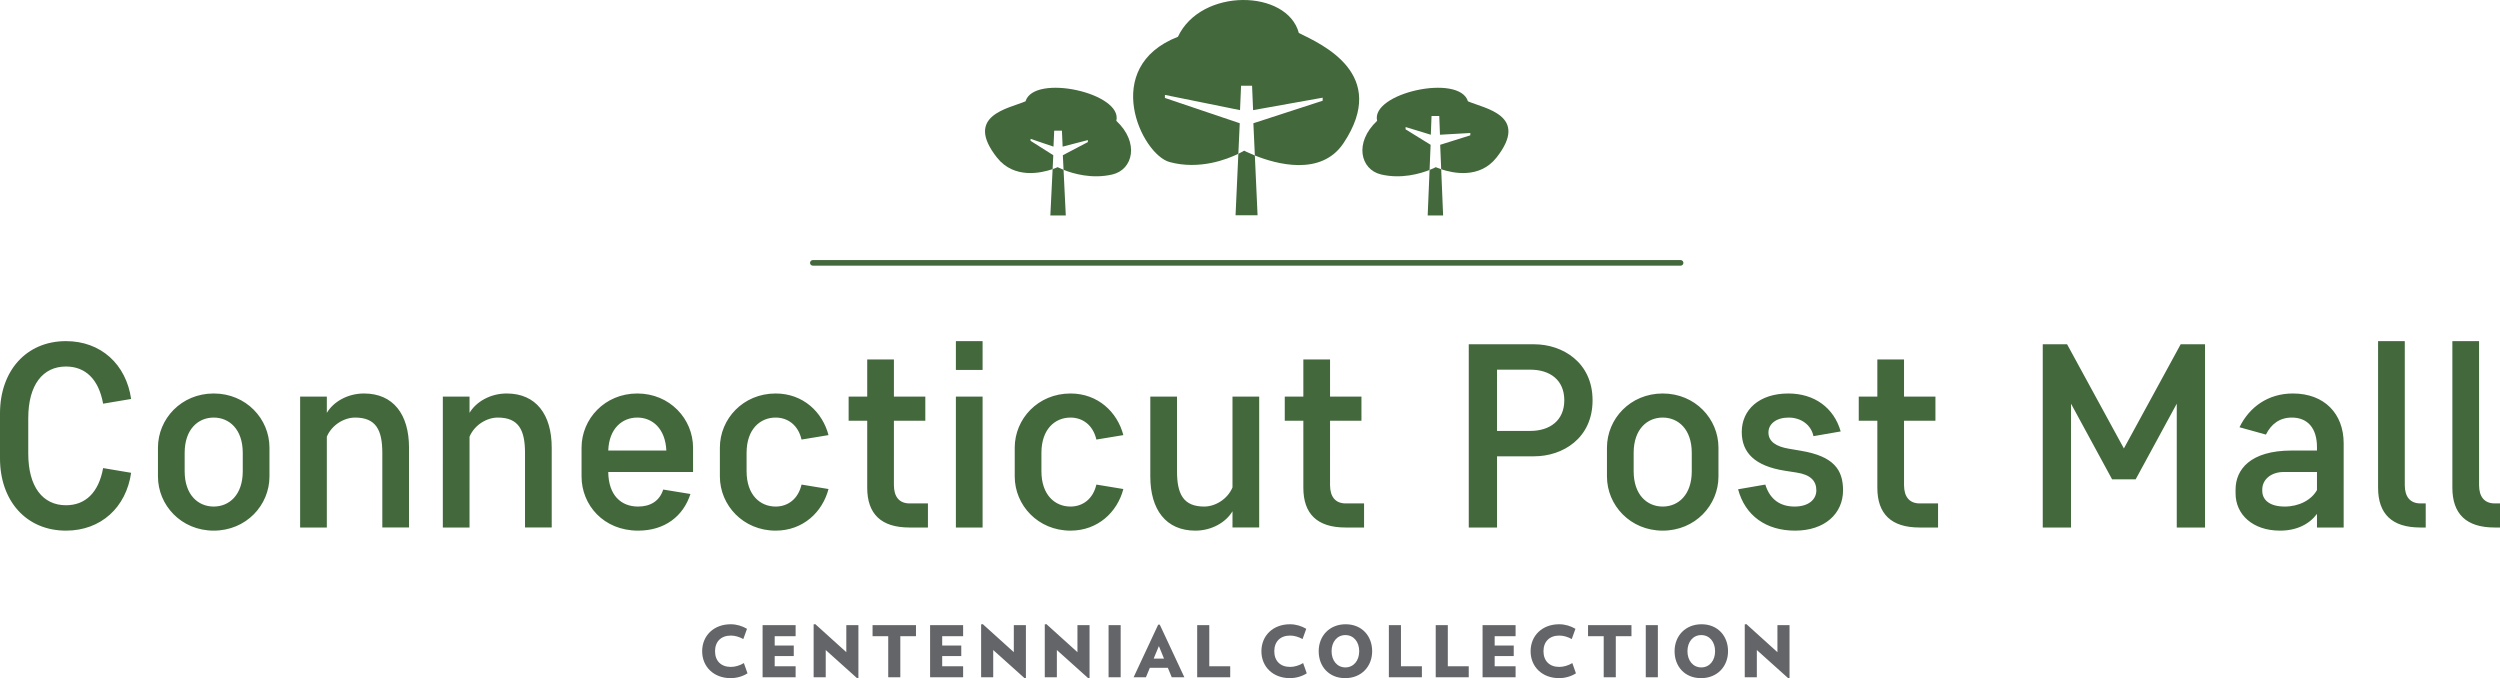 <?xml version="1.0" encoding="utf-8"?>
<!-- Generator: Adobe Illustrator 21.1.0, SVG Export Plug-In . SVG Version: 6.00 Build 0)  -->
<svg version="1.1" id="Layer_1" xmlns="http://www.w3.org/2000/svg" xmlns:xlink="http://www.w3.org/1999/xlink" x="0px" y="0px"
	 viewBox="0 0 337.071 91.453" enable-background="new 0 0 337.071 91.453" xml:space="preserve">
   <title>Connecticut Post Mall logo</title>
<g>
	<path fill="#42683C" d="M334.248,45.995h-3.6v19.762c0,3.529,1.871,5.365,5.682,5.365h0.741v-3.247h-0.706
		c-1.411,0-2.117-0.918-2.117-2.47V45.995z M324.233,45.995h-3.6v19.762c0,3.529,1.871,5.365,5.682,5.365h0.741v-3.247h-0.706
		c-1.411,0-2.117-0.918-2.117-2.47V45.995z M308.053,68.298c-2.117,0-3.035-0.952-3.035-2.117v-0.176
		c0-1.412,1.27-2.365,2.859-2.365h4.517v2.435C311.653,67.416,309.959,68.298,308.053,68.298 M301.418,66.534
		c0,2.788,2.259,5.011,6,5.011c2.258,0,3.952-0.882,4.976-2.259v1.836h3.599V59.758c0-3.952-2.576-6.705-6.846-6.705
		c-3.317,0-5.858,1.8-7.199,4.552l3.564,0.989c0.706-1.412,1.835-2.294,3.494-2.294c2.082,0,3.388,1.376,3.388,3.988v0.458h-3.423
		c-5.576,0-7.553,2.576-7.553,5.259V66.534z M284.772,64.628h3.176l5.541-10.199v16.693h3.811V46.419h-3.282l-7.658,14.045
		l-7.658-14.045h-3.281v24.703h3.811V54.429L284.772,64.628z M256.717,56.723h4.235v-3.246h-4.235v-5.012h-3.599v5.012h-2.506v3.246
		h2.506v9.034c0,3.529,1.87,5.365,5.681,5.365h2.506v-3.247h-2.47c-1.412,0-2.118-0.918-2.118-2.47V56.723z M248.495,66.11
		c0-2.788-1.27-4.587-5.646-5.328l-1.659-0.283c-1.694-0.282-2.753-0.953-2.753-2.188c0-1.164,1.059-2.011,2.718-2.011
		c1.694,0,3.035,0.988,3.352,2.505l3.67-0.635c-0.917-3.211-3.564-5.117-7.058-5.117c-3.917,0-6.281,2.188-6.281,5.188
		c0,2.823,1.8,4.587,5.787,5.223l1.588,0.247c1.906,0.282,2.682,1.129,2.682,2.399c0,1.271-1.094,2.188-2.929,2.188
		c-1.905,0-3.317-0.917-3.952-2.964l-3.67,0.635c0.953,3.565,3.776,5.576,7.693,5.576C246.025,71.545,248.495,69.251,248.495,66.11
		 M220.263,61.064c0-3.211,1.835-4.764,3.918-4.764c2.082,0,3.917,1.553,3.917,4.764v2.47c0,3.212-1.835,4.764-3.917,4.764
		c-2.083,0-3.918-1.552-3.918-4.764V61.064z M216.664,64.24c0,3.882,3.141,7.305,7.517,7.305c4.375,0,7.516-3.423,7.516-7.305
		v-3.882c0-3.882-3.141-7.305-7.516-7.305c-4.376,0-7.517,3.423-7.517,7.305V64.24z M201.842,58.1v-8.258h4.482
		c2.647,0,4.588,1.376,4.588,4.129c0,2.717-1.941,4.129-4.588,4.129H201.842z M206.853,61.523c3.812,0,7.87-2.4,7.87-7.552
		c0-5.117-4.058-7.552-7.87-7.552h-8.822v24.703h3.811v-9.599H206.853z M179.328,56.723h4.234v-3.246h-4.234v-5.012h-3.6v5.012
		h-2.506v3.246h2.506v9.034c0,3.529,1.87,5.365,5.682,5.365h2.505v-3.247h-2.47c-1.412,0-2.117-0.918-2.117-2.47V56.723z
		 M155.094,64.24c0,4.482,2.117,7.305,6.07,7.305c2.223,0,4.129-1.129,5.011-2.611v2.188h3.6V53.477h-3.6v12.245
		c-0.67,1.588-2.329,2.576-3.811,2.576c-2.824,0-3.67-1.694-3.67-4.764V53.477h-3.6V64.24z M136.814,64.24
		c0,3.882,3.141,7.305,7.517,7.305c3.705,0,6.317-2.506,7.128-5.611l-3.635-0.6c-0.458,1.976-1.87,2.964-3.493,2.964
		c-2.082,0-3.918-1.552-3.918-4.764v-2.47c0-3.211,1.836-4.764,3.918-4.764c1.623,0,3.035,0.988,3.493,2.964l3.635-0.6
		c-0.811-3.105-3.423-5.611-7.128-5.611c-4.376,0-7.517,3.423-7.517,7.305V64.24z M128.881,49.877h3.6v-3.882h-3.6V49.877z
		 M128.881,71.122h3.6V53.477h-3.6V71.122z M120.525,56.723h4.234v-3.246h-4.234v-5.012h-3.6v5.012h-2.506v3.246h2.506v9.034
		c0,3.529,1.87,5.365,5.682,5.365h2.505v-3.247h-2.47c-1.412,0-2.117-0.918-2.117-2.47V56.723z M97.06,64.24
		c0,3.882,3.141,7.305,7.517,7.305c3.706,0,6.317-2.506,7.129-5.611l-3.635-0.6c-0.459,1.976-1.87,2.964-3.494,2.964
		c-2.082,0-3.917-1.552-3.917-4.764v-2.47c0-3.211,1.835-4.764,3.917-4.764c1.624,0,3.035,0.988,3.494,2.964l3.635-0.6
		c-0.812-3.105-3.423-5.611-7.129-5.611c-4.376,0-7.517,3.423-7.517,7.305V64.24z M85.927,56.3c2.011,0,3.776,1.447,3.917,4.446
		H82.01C82.115,57.747,83.915,56.3,85.927,56.3 M93.443,63.64v-3.282c0-3.882-3.14-7.305-7.516-7.305s-7.517,3.423-7.517,7.305
		v3.882c0,3.847,2.964,7.305,7.623,7.305c3.634,0,6.105-1.976,7.058-4.941l-3.671-0.599c-0.494,1.552-1.729,2.293-3.387,2.293
		c-2.294,0-3.988-1.517-4.023-4.658H93.443z M59.706,71.122h3.6V58.876c0.67-1.588,2.329-2.576,3.811-2.576
		c2.823,0,3.67,1.694,3.67,4.764v10.058h3.6V60.358c0-4.482-2.117-7.305-6.07-7.305c-2.223,0-4.129,1.129-5.011,2.612v-2.188h-3.6
		V71.122z M40.466,71.122h3.6V58.876c0.67-1.588,2.329-2.576,3.811-2.576c2.823,0,3.67,1.694,3.67,4.764v10.058h3.6V60.358
		c0-4.482-2.117-7.305-6.07-7.305c-2.223,0-4.129,1.129-5.011,2.612v-2.188h-3.6V71.122z M24.897,61.064
		c0-3.211,1.835-4.764,3.917-4.764s3.917,1.553,3.917,4.764v2.47c0,3.212-1.835,4.764-3.917,4.764s-3.917-1.552-3.917-4.764V61.064z
		 M21.297,64.24c0,3.882,3.141,7.305,7.517,7.305s7.517-3.423,7.517-7.305v-3.882c0-3.882-3.141-7.305-7.517-7.305
		s-7.517,3.423-7.517,7.305V64.24z M0,61.805c0,5.717,3.529,9.74,8.893,9.74c4.729,0,8.117-3.141,8.787-7.799l-3.776-0.635
		c-0.6,3.317-2.399,5.011-5.011,5.011c-3.141,0-5.082-2.506-5.082-6.952v-4.8c0-4.446,1.941-6.952,5.082-6.952
		c2.612,0,4.411,1.694,5.011,5.011l3.776-0.635c-0.67-4.658-4.058-7.799-8.787-7.799C3.529,45.995,0,50.018,0,55.735V61.805z"/>
	<path fill="#646569" d="M241.279,91.425v-7.142h-1.631v3.648l-4.186-3.782l-0.22,0.038v7.132h1.63v-3.676l4.244,3.81
		L241.279,91.425z M231.243,87.806c0,1.258-0.749,2.18-1.863,2.18s-1.863-0.922-1.863-2.18c0-1.267,0.749-2.18,1.863-2.18
		S231.243,86.539,231.243,87.806 M232.989,87.806c0-2.074-1.4-3.638-3.57-3.638c-2.18,0-3.638,1.564-3.638,3.638
		c0,2.065,1.391,3.628,3.57,3.628C231.521,91.434,232.989,89.871,232.989,87.806 M223.527,84.283h-1.631v7.036h1.631V84.283z
		 M219.968,85.78v-1.497h-5.855v1.497h2.112v5.539h1.631V85.78H219.968z M212.482,90.782l-0.49-1.382
		c-0.528,0.327-1.181,0.519-1.757,0.519c-1.315,0-2.131-0.807-2.131-2.113s0.816-2.113,2.131-2.113c0.576,0,1.162,0.183,1.68,0.471
		l0.5-1.382c-0.634-0.374-1.383-0.614-2.199-0.614c-2.294,0-3.848,1.545-3.848,3.638c0,2.084,1.554,3.628,3.848,3.628
		C211.023,91.434,211.867,91.185,212.482,90.782 M204.345,91.319v-1.487h-2.822v-1.374h2.572v-1.419h-2.572V85.78h2.822v-1.497
		h-4.453v7.036H204.345z M198.028,91.319v-1.487h-2.822v-5.549h-1.631v7.036H198.028z M191.711,91.319v-1.487h-2.822v-5.549h-1.631
		v7.036H191.711z M183.26,87.806c0,1.258-0.749,2.18-1.863,2.18s-1.863-0.922-1.863-2.18c0-1.267,0.749-2.18,1.863-2.18
		S183.26,86.539,183.26,87.806 M185.006,87.806c0-2.074-1.401-3.638-3.571-3.638c-2.179,0-3.638,1.564-3.638,3.638
		c0,2.065,1.392,3.628,3.571,3.628C183.538,91.434,185.006,89.871,185.006,87.806 M176.187,90.782l-0.489-1.382
		c-0.528,0.327-1.181,0.519-1.757,0.519c-1.315,0-2.131-0.807-2.131-2.113s0.816-2.113,2.131-2.113c0.576,0,1.162,0.183,1.68,0.471
		l0.499-1.382c-0.633-0.374-1.382-0.614-2.198-0.614c-2.295,0-3.849,1.545-3.849,3.638c0,2.084,1.554,3.628,3.849,3.628
		C174.728,91.434,175.573,91.185,176.187,90.782 M165.868,91.319v-1.487h-2.823v-5.549h-1.631v7.036H165.868z M156.941,88.795
		h-1.392l0.701-1.689L156.941,88.795z M159.687,91.319l-3.312-7.093h-0.221l-3.312,7.093h1.661l0.528-1.277h2.429l0.528,1.277
		H159.687z M151.098,84.283h-1.631v7.036h1.631V84.283z M146.902,91.425v-7.142h-1.631v3.648l-4.186-3.782l-0.22,0.038v7.132h1.631
		v-3.676l4.243,3.81L146.902,91.425z M138.322,91.425v-7.142h-1.631v3.648l-4.186-3.782l-0.221,0.038v7.132h1.631v-3.676l4.244,3.81
		L138.322,91.425z M129.856,91.319v-1.487h-2.822v-1.374h2.573v-1.419h-2.573V85.78h2.822v-1.497h-4.453v7.036H129.856z
		 M123.5,85.78v-1.497h-5.854v1.497h2.112v5.539h1.63V85.78H123.5z M115.738,91.425v-7.142h-1.631v3.648l-4.186-3.782l-0.22,0.038
		v7.132h1.631v-3.676l4.243,3.81L115.738,91.425z M107.273,91.319v-1.487h-2.823v-1.374h2.573v-1.419h-2.573V85.78h2.823v-1.497
		h-4.454v7.036H107.273z M100.785,90.782l-0.49-1.382c-0.528,0.327-1.18,0.519-1.756,0.519c-1.316,0-2.132-0.807-2.132-2.113
		s0.816-2.113,2.132-2.113c0.576,0,1.161,0.183,1.68,0.471l0.499-1.382c-0.634-0.374-1.383-0.614-2.199-0.614
		c-2.294,0-3.848,1.545-3.848,3.638c0,2.084,1.554,3.628,3.848,3.628C99.326,91.434,100.171,91.185,100.785,90.782"/>
	<path fill="#42683C" d="M166.965,20.735l-0.378,8.29h2.969l-0.367-8.062c-0.888-0.357-1.439-0.648-1.439-0.648
		S167.465,20.491,166.965,20.735"/>
	<path fill="#42683C" d="M175.12,4.447c-1.563-5.886-13.176-6.142-16.302,0.512c-10.496,4.095-4.913,15.868-1.117,16.891
		c4.008,1.081,7.704-0.354,9.264-1.115l0.188-4.119l-10.09-3.41v-0.411l10.128,2.054l0.139-3.291h1.484l0.139,3.291l9.38-1.679
		v0.411l-9.342,3.035l0.198,4.347c2.788,1.121,8.927,2.891,11.961-1.672C187.33,9.994,178.246,5.983,175.12,4.447"/>
	<path fill="#42683C" d="M192.747,22.913l-0.255,6.137h2.081l-0.26-6.232c-0.449-0.153-0.728-0.281-0.728-0.281
		S193.275,22.704,192.747,22.913"/>
	<path fill="#42683C" d="M197.92,13.66c-1.148-3.771-13.154-1.113-12.243,2.631c-3.137,2.934-2.259,6.574,0.529,7.23
		c2.74,0.645,5.278-0.107,6.541-0.608l0.141-3.391l-3.373-2.08v-0.315l3.4,1.038l0.097-2.527h1.04l0.097,2.527l4.091-0.234v0.315
		l-4.064,1.276l0.137,3.296c1.533,0.519,5.164,1.334,7.452-1.569C206.249,15.561,200.216,14.644,197.92,13.66"/>
	<path fill="#42683C" d="M150.512,16.291c0.911-3.744-11.095-6.402-12.243-2.631c-2.296,0.984-8.329,1.901-3.845,7.589
		c2.312,2.933,5.993,2.072,7.498,1.553l0.091-1.875l-3.064-1.94v-0.268l3.091,1.051l0.097-2.154h1.04l0.097,2.154l3.4-0.884v0.269
		l-3.373,1.772l0.096,1.968c1.246,0.5,3.812,1.279,6.586,0.626C152.771,22.865,153.649,19.225,150.512,16.291"/>
	<path fill="#42683C" d="M141.922,22.803l-0.305,6.248h2.081l-0.3-6.155c-0.5-0.201-0.794-0.358-0.794-0.358
		S142.344,22.658,141.922,22.803"/>
</g>
<line fill="none" stroke="#42683C" stroke-width="0.75" stroke-linecap="round" stroke-miterlimit="10" x1="109.594" y1="35.442" x2="226.594" y2="35.442"/>
</svg>
